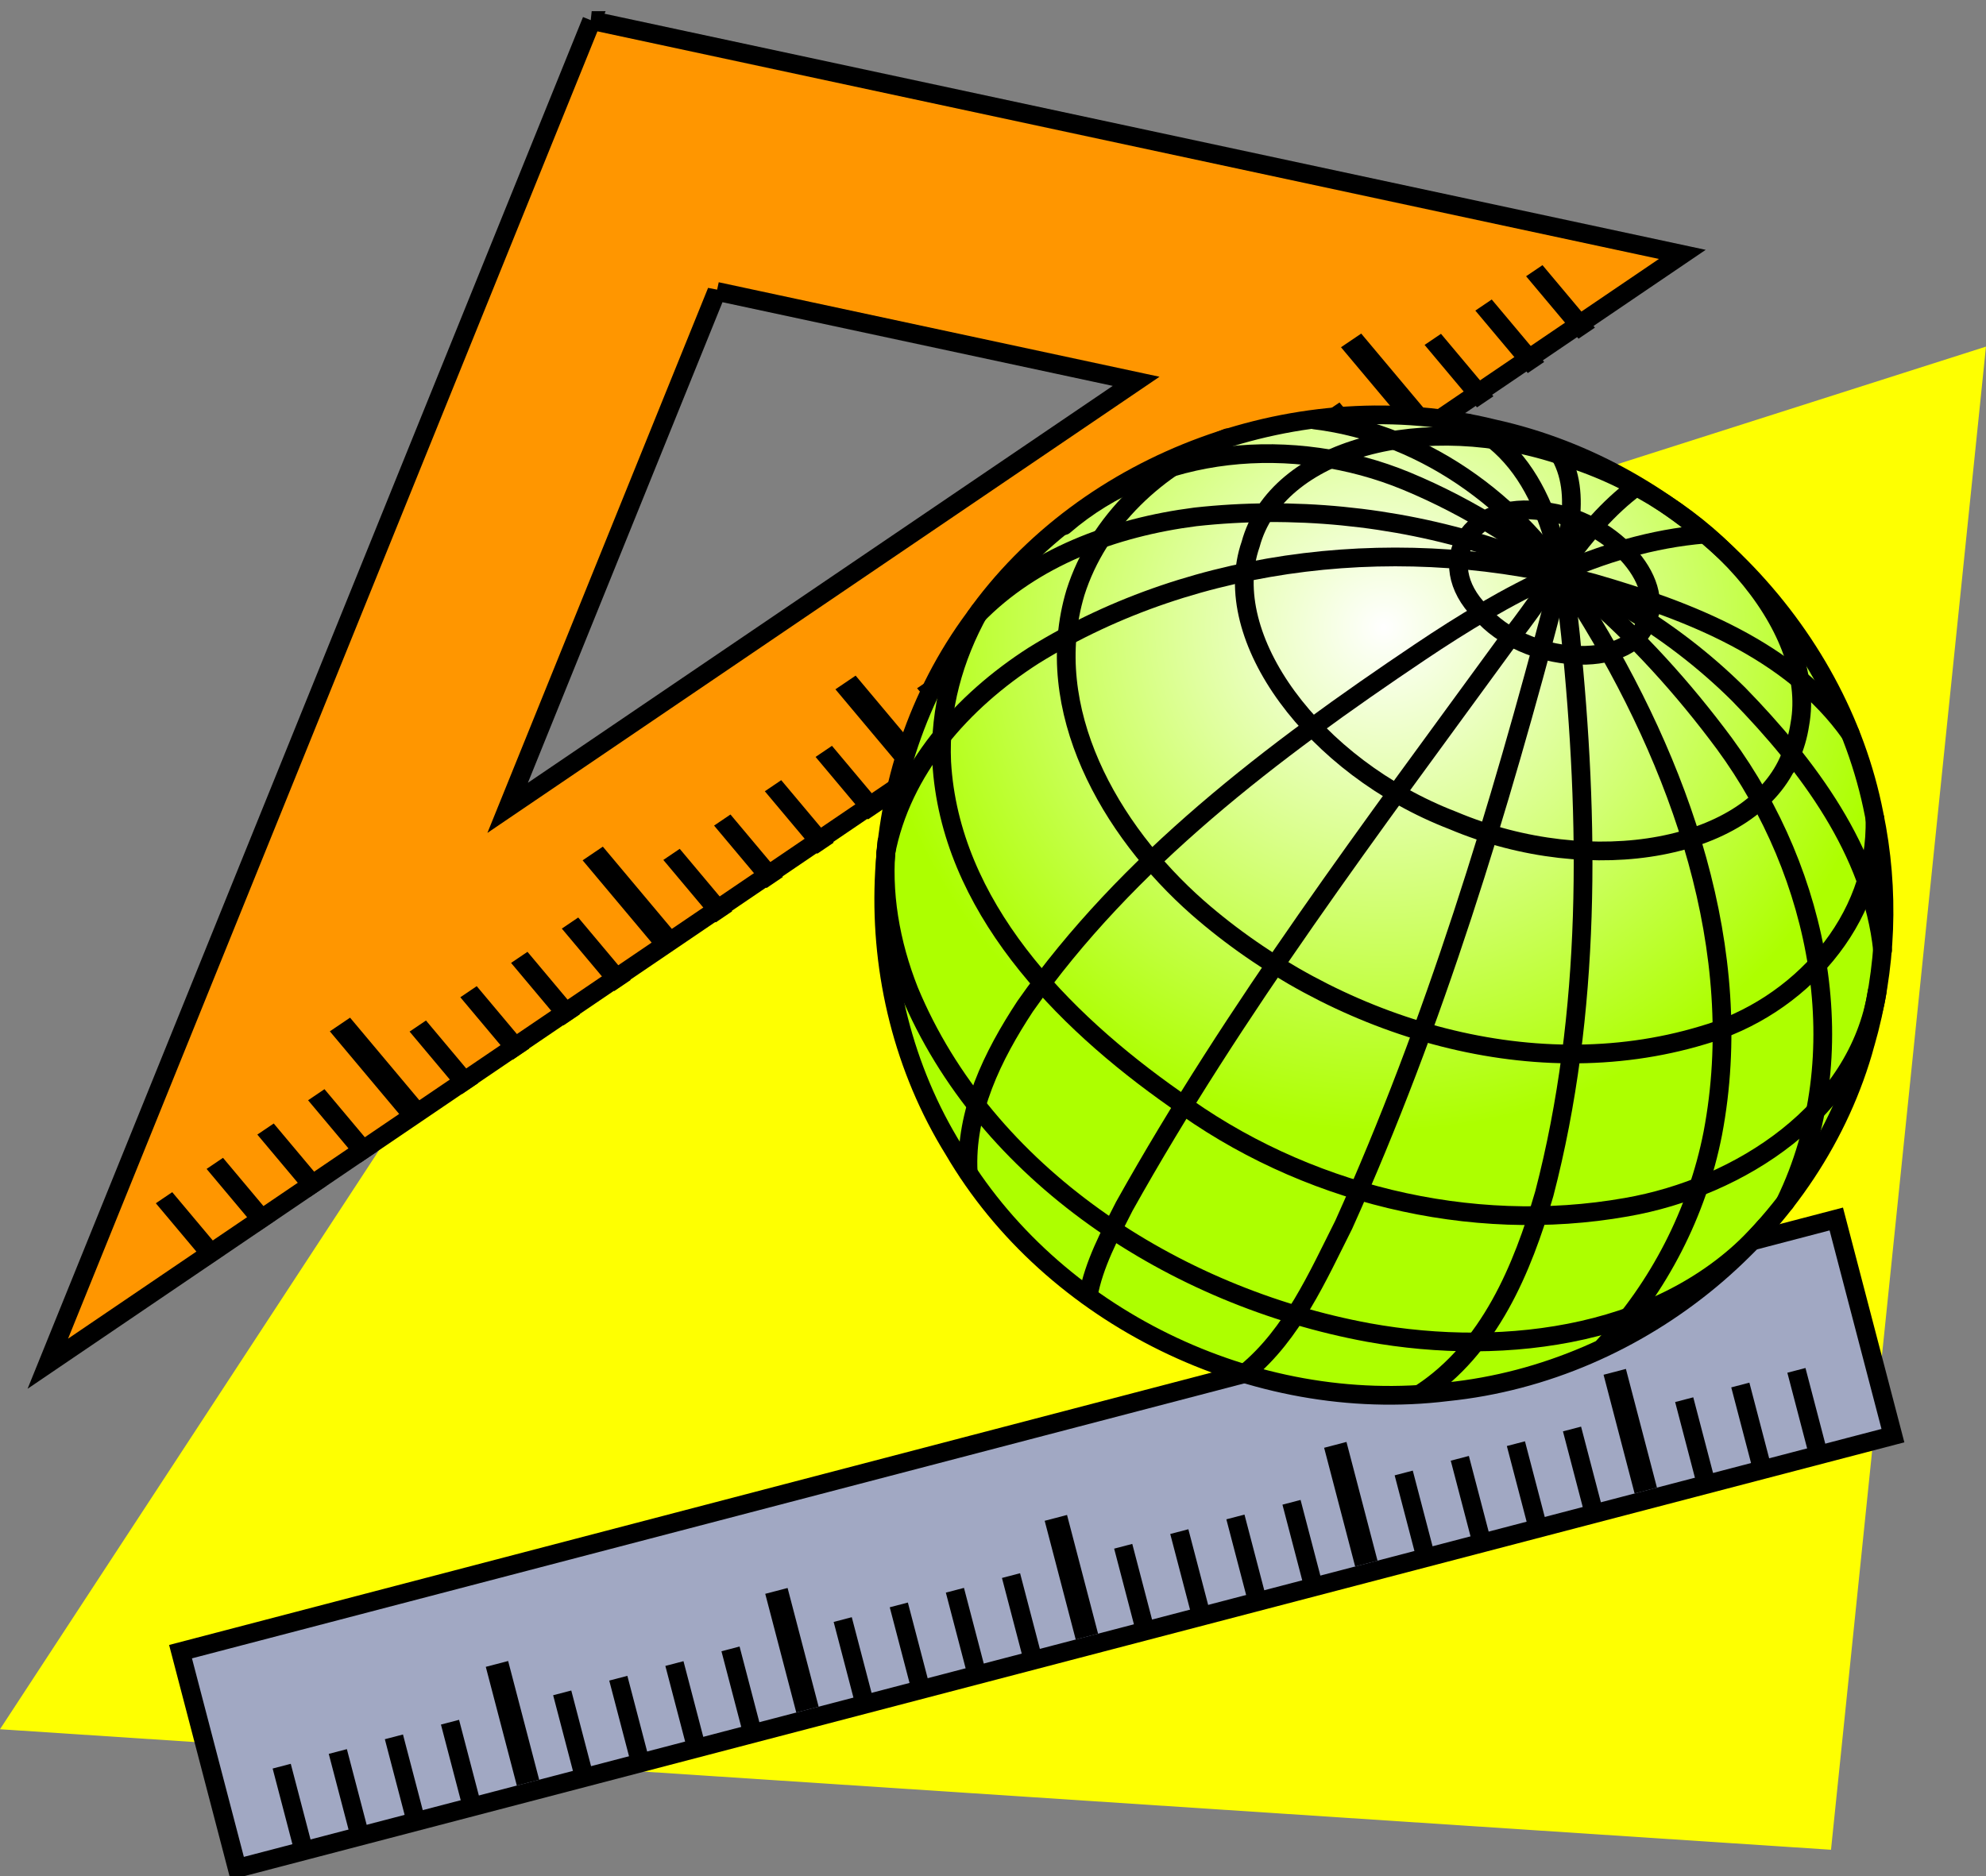 <?xml version="1.0" encoding="UTF-8" standalone="no"?>
<!-- Created with Inkscape (http://www.inkscape.org/) -->

<svg
   xmlns:dc="http://purl.org/dc/elements/1.1/"
   xmlns:cc="http://creativecommons.org/ns#"
   xmlns:rdf="http://www.w3.org/1999/02/22-rdf-syntax-ns#"
   xmlns:svg="http://www.w3.org/2000/svg"
   xmlns="http://www.w3.org/2000/svg"
   xmlns:xlink="http://www.w3.org/1999/xlink"
   xmlns:sodipodi="http://sodipodi.sourceforge.net/DTD/sodipodi-0.dtd"
   xmlns:inkscape="http://www.inkscape.org/namespaces/inkscape"
   width="106.071"
   height="100.231"
   id="svg2452"
   sodipodi:version="0.32"
   inkscape:version="0.91 r13725"
   version="1.0"
   sodipodi:docname="geo.svg"
   inkscape:output_extension="org.inkscape.output.svgz.inkscape"
   inkscape:export-filename="D:\Projet_Echanges\svg\geo.png"
   inkscape:export-xdpi="72"
   inkscape:export-ydpi="72">
  <rect width="100%" height="100%" fill="#808080" stroke="none"/>
  <defs
     id="defs2454">
    <linearGradient
       id="linearGradient4068">
      <stop
         style="stop-color:#000000;stop-opacity:1;"
         offset="0"
         id="stop4070" />
      <stop
         style="stop-color:#000000;stop-opacity:0;"
         offset="1"
         id="stop4072" />
    </linearGradient>
    <inkscape:perspective
       sodipodi:type="inkscape:persp3d"
       inkscape:vp_x="0 : 50.115356 : 1"
       inkscape:vp_y="0 : 1000 : 0"
       inkscape:vp_z="106.07124 : 50.115356 : 1"
       inkscape:persp3d-origin="53.035622 : 33.410238 : 1"
       id="perspective46" />
    <linearGradient
       id="linearGradient3887">
      <stop
         style="stop-color:#ffffff;stop-opacity:1;"
         offset="0"
         id="stop3889" />
      <stop
         style="stop-color:#adff00;stop-opacity:1;"
         offset="1"
         id="stop3891" />
    </linearGradient>
    <inkscape:perspective
       id="perspective3152"
       inkscape:persp3d-origin="0.5 : 0.33333333 : 1"
       inkscape:vp_z="1 : 0.5 : 1"
       inkscape:vp_y="0 : 1000 : 0"
       inkscape:vp_x="0 : 0.5 : 1"
       sodipodi:type="inkscape:persp3d" />
    <inkscape:perspective
       id="perspective3993"
       inkscape:persp3d-origin="0.5 : 0.33333333 : 1"
       inkscape:vp_z="1 : 0.5 : 1"
       inkscape:vp_y="0 : 1000 : 0"
       inkscape:vp_x="0 : 0.5 : 1"
       sodipodi:type="inkscape:persp3d" />
    <radialGradient
       inkscape:collect="always"
       xlink:href="#linearGradient3887"
       id="radialGradient4097"
       gradientUnits="userSpaceOnUse"
       gradientTransform="matrix(1,0,0,0.981,0,1.202)"
       cx="74.895"
       cy="47.808"
       fx="74.895"
       fy="47.808"
       r="27.462" />
    <inkscape:perspective
       id="perspective4107"
       inkscape:persp3d-origin="0.5 : 0.33333333 : 1"
       inkscape:vp_z="1 : 0.5 : 1"
       inkscape:vp_y="0 : 1000 : 0"
       inkscape:vp_x="0 : 0.5 : 1"
       sodipodi:type="inkscape:persp3d" />
    <inkscape:perspective
       id="perspective4128"
       inkscape:persp3d-origin="0.5 : 0.33333333 : 1"
       inkscape:vp_z="1 : 0.5 : 1"
       inkscape:vp_y="0 : 1000 : 0"
       inkscape:vp_x="0 : 0.5 : 1"
       sodipodi:type="inkscape:persp3d" />
    <inkscape:perspective
       id="perspective4178"
       inkscape:persp3d-origin="0.5 : 0.33333333 : 1"
       inkscape:vp_z="1 : 0.5 : 1"
       inkscape:vp_y="0 : 1000 : 0"
       inkscape:vp_x="0 : 0.5 : 1"
       sodipodi:type="inkscape:persp3d" />
  </defs>
  <sodipodi:namedview
     id="base"
     pagecolor="#ffffff"
     bordercolor="#666666"
     borderopacity="1.0"
     inkscape:pageopacity="0.0"
     inkscape:pageshadow="2"
     inkscape:zoom="3.261959"
     inkscape:cx="54.434779"
     inkscape:cy="39.954886"
     inkscape:document-units="px"
     inkscape:current-layer="layer1"
     inkscape:window-width="1280"
     inkscape:window-height="972"
     inkscape:window-x="-8"
     inkscape:window-y="-8"
     showgrid="false"
     inkscape:window-maximized="1" />
  <g
     inkscape:label="Calque 1"
     inkscape:groupmode="layer"
     id="layer1"
     transform="translate(-323.49,-489.305)"
     style="display:inline">
    <path
       style="fill:#feff01;fill-opacity:1;stroke:none"
       d="M 38.627,51.809 5.518,102.392 103.312,108.83 111.589,28.532 38.627,51.809 z"
       id="path2835"
       transform="translate(317.971,479.289)"
       sodipodi:nodetypes="ccccc" />
    <g
       id="g3845"
       transform="matrix(0.968,-0.253,0.253,0.968,-134.589,98.251)">
      <rect
         transform="translate(317.971,479.289)"
         y="102.392"
         x="13.182"
         height="11.956"
         width="91.356"
         id="rect3613"
         style="color:#000000;fill:#a1a8c3;fill-opacity:1;fill-rule:nonzero;stroke:#000000;stroke-width:1;stroke-miterlimit:4;stroke-opacity:1;stroke-dasharray:none;marker:none;visibility:visible;display:inline;overflow:visible;enable-background:accumulate" />
      <path
         id="path3615"
         d="m 334.832,593.254 0,-4.292"
         style="fill:none;stroke:#000000;stroke-width:1px;stroke-linecap:butt;stroke-linejoin:miter;stroke-opacity:1" />
      <path
         id="path3615-1"
         d="m 337.928,593.254 0,-4.292"
         style="fill:none;stroke:#000000;stroke-width:1px;stroke-linecap:butt;stroke-linejoin:miter;stroke-opacity:1;display:inline" />
      <path
         id="path3615-1-7"
         d="m 341.023,593.254 0,-4.292"
         style="fill:none;stroke:#000000;stroke-width:1px;stroke-linecap:butt;stroke-linejoin:miter;stroke-opacity:1;display:inline" />
      <path
         id="path3615-1-0"
         d="m 344.118,593.254 0,-4.292"
         style="fill:none;stroke:#000000;stroke-width:1px;stroke-linecap:butt;stroke-linejoin:miter;stroke-opacity:1;display:inline" />
      <path
         id="path3615-1-4"
         d="m 347.33,593.138 0,-6.552"
         style="fill:none;stroke:#000000;stroke-width:1.233px;stroke-linecap:butt;stroke-linejoin:miter;stroke-opacity:1;display:inline" />
      <path
         id="path3615-1-8"
         d="m 350.309,593.254 0,-4.292"
         style="fill:none;stroke:#000000;stroke-width:1px;stroke-linecap:butt;stroke-linejoin:miter;stroke-opacity:1;display:inline" />
      <path
         id="path3615-1-45"
         d="m 353.404,593.254 0,-4.292"
         style="fill:none;stroke:#000000;stroke-width:1px;stroke-linecap:butt;stroke-linejoin:miter;stroke-opacity:1;display:inline" />
      <path
         id="path3615-1-1"
         d="m 356.5,593.254 0,-4.292"
         style="fill:none;stroke:#000000;stroke-width:1px;stroke-linecap:butt;stroke-linejoin:miter;stroke-opacity:1;display:inline" />
      <path
         id="path3615-1-11"
         d="m 359.595,593.254 0,-4.292"
         style="fill:none;stroke:#000000;stroke-width:1px;stroke-linecap:butt;stroke-linejoin:miter;stroke-opacity:1;display:inline" />
      <path
         id="path3615-1-76"
         d="m 362.749,593.138 0,-6.552"
         style="fill:none;stroke:#000000;stroke-width:1.233px;stroke-linecap:butt;stroke-linejoin:miter;stroke-opacity:1;display:inline" />
      <path
         id="path3615-1-42"
         d="m 365.786,593.254 0,-4.292"
         style="fill:none;stroke:#000000;stroke-width:1px;stroke-linecap:butt;stroke-linejoin:miter;stroke-opacity:1;display:inline" />
      <path
         id="path3615-1-2"
         d="m 368.881,593.254 0,-4.292"
         style="fill:none;stroke:#000000;stroke-width:1px;stroke-linecap:butt;stroke-linejoin:miter;stroke-opacity:1;display:inline" />
      <path
         id="path3615-1-6"
         d="m 371.976,593.254 0,-4.292"
         style="fill:none;stroke:#000000;stroke-width:1px;stroke-linecap:butt;stroke-linejoin:miter;stroke-opacity:1;display:inline" />
      <path
         id="path3615-1-761"
         d="m 375.072,593.254 0,-4.292"
         style="fill:none;stroke:#000000;stroke-width:1px;stroke-linecap:butt;stroke-linejoin:miter;stroke-opacity:1;display:inline" />
      <path
         id="path3615-1-27"
         d="m 378.167,593.138 0,-6.552"
         style="fill:none;stroke:#000000;stroke-width:1.233px;stroke-linecap:butt;stroke-linejoin:miter;stroke-opacity:1;display:inline" />
      <path
         id="path3615-1-43"
         d="m 381.262,593.254 0,-4.292"
         style="fill:none;stroke:#000000;stroke-width:1px;stroke-linecap:butt;stroke-linejoin:miter;stroke-opacity:1;display:inline" />
      <path
         id="path3615-12"
         d="m 384.357,593.254 0,-4.292"
         style="fill:none;stroke:#000000;stroke-width:1px;stroke-linecap:butt;stroke-linejoin:miter;stroke-opacity:1;display:inline" />
      <path
         id="path3615-1-3"
         d="m 387.453,593.254 0,-4.292"
         style="fill:none;stroke:#000000;stroke-width:1px;stroke-linecap:butt;stroke-linejoin:miter;stroke-opacity:1;display:inline" />
      <path
         id="path3615-1-7-3"
         d="m 390.548,593.254 0,-4.292"
         style="fill:none;stroke:#000000;stroke-width:1px;stroke-linecap:butt;stroke-linejoin:miter;stroke-opacity:1;display:inline" />
      <path
         id="path3615-1-0-4"
         d="m 393.585,593.138 0,-6.552"
         style="fill:none;stroke:#000000;stroke-width:1.233px;stroke-linecap:butt;stroke-linejoin:miter;stroke-opacity:1;display:inline" />
      <path
         id="path3615-1-4-1"
         d="m 396.739,593.254 0,-4.292"
         style="fill:none;stroke:#000000;stroke-width:1px;stroke-linecap:butt;stroke-linejoin:miter;stroke-opacity:1;display:inline" />
      <path
         id="path3615-1-8-1"
         d="m 399.834,593.254 0,-4.292"
         style="fill:none;stroke:#000000;stroke-width:1px;stroke-linecap:butt;stroke-linejoin:miter;stroke-opacity:1;display:inline" />
      <path
         id="path3615-1-45-3"
         d="m 402.929,593.254 0,-4.292"
         style="fill:none;stroke:#000000;stroke-width:1px;stroke-linecap:butt;stroke-linejoin:miter;stroke-opacity:1;display:inline" />
      <path
         id="path3615-1-1-8"
         d="m 406.025,593.254 0,-4.292"
         style="fill:none;stroke:#000000;stroke-width:1px;stroke-linecap:butt;stroke-linejoin:miter;stroke-opacity:1;display:inline" />
      <path
         id="path3615-1-11-7"
         d="m 409.003,593.138 0,-6.552"
         style="fill:none;stroke:#000000;stroke-width:1.233px;stroke-linecap:butt;stroke-linejoin:miter;stroke-opacity:1;display:inline" />
      <path
         id="path3615-1-76-4"
         d="m 412.215,593.254 0,-4.292"
         style="fill:none;stroke:#000000;stroke-width:1px;stroke-linecap:butt;stroke-linejoin:miter;stroke-opacity:1;display:inline" />
      <path
         id="path3615-1-42-2"
         d="m 415.311,593.254 0,-4.292"
         style="fill:none;stroke:#000000;stroke-width:1px;stroke-linecap:butt;stroke-linejoin:miter;stroke-opacity:1;display:inline" />
      <path
         id="path3615-1-2-7"
         d="m 418.406,593.254 0,-4.292"
         style="fill:none;stroke:#000000;stroke-width:1px;stroke-linecap:butt;stroke-linejoin:miter;stroke-opacity:1;display:inline" />
    </g>
    <path
       id="path3712"
       style="color:#000000;fill:#ff9600;fill-opacity:1;fill-rule:nonzero;stroke:#000000;stroke-width:1;stroke-linecap:butt;stroke-linejoin:miter;stroke-miterlimit:4;stroke-opacity:1;stroke-dasharray:none;stroke-dashoffset:0;marker:none;visibility:visible;display:inline;overflow:visible;enable-background:accumulate"
       d="m 361.772,504.872 22.398,4.803 -33.567,22.786 11.169,-27.59 z m -6.68,-14.469 -29.048,71.752 87.297,-59.26 -58.249,-12.492 z" />
    <g
       id="g4308"
       transform="matrix(1.012,-0.377,0.41,0.902,-171.574,184.097)">
      <path
         id="path3615-8"
         d="m 285.03,532.132 -1.084,-4.153"
         style="fill:none;stroke:#000000;stroke-width:1px;stroke-linecap:butt;stroke-linejoin:miter;stroke-opacity:1" />
      <path
         id="path3615-1-82"
         d="M 288.025,531.351 286.942,527.198"
         style="fill:none;stroke:#000000;stroke-width:1px;stroke-linecap:butt;stroke-linejoin:miter;stroke-opacity:1;display:inline" />
      <path
         id="path3615-1-7-7"
         d="m 291.02,530.569 -1.084,-4.153"
         style="fill:none;stroke:#000000;stroke-width:1px;stroke-linecap:butt;stroke-linejoin:miter;stroke-opacity:1;display:inline" />
      <path
         id="path3615-1-0-7"
         d="m 294.015,529.788 -1.084,-4.153"
         style="fill:none;stroke:#000000;stroke-width:1px;stroke-linecap:butt;stroke-linejoin:miter;stroke-opacity:1;display:inline" />
      <path
         id="path3615-1-4-12"
         d="m 297.094,528.864 -1.654,-6.339"
         style="fill:none;stroke:#000000;stroke-width:1.233px;stroke-linecap:butt;stroke-linejoin:miter;stroke-opacity:1;display:inline" />
      <path
         id="path3615-1-8-6"
         d="m 300.005,528.225 -1.084,-4.153"
         style="fill:none;stroke:#000000;stroke-width:1px;stroke-linecap:butt;stroke-linejoin:miter;stroke-opacity:1;display:inline" />
      <path
         id="path3615-1-45-0"
         d="m 303,527.443 -1.084,-4.153"
         style="fill:none;stroke:#000000;stroke-width:1px;stroke-linecap:butt;stroke-linejoin:miter;stroke-opacity:1;display:inline" />
      <path
         id="path3615-1-1-4"
         d="m 305.995,526.661 -1.084,-4.153"
         style="fill:none;stroke:#000000;stroke-width:1px;stroke-linecap:butt;stroke-linejoin:miter;stroke-opacity:1;display:inline" />
      <path
         id="path3615-1-11-9"
         d="m 308.99,525.88 -1.084,-4.153"
         style="fill:none;stroke:#000000;stroke-width:1px;stroke-linecap:butt;stroke-linejoin:miter;stroke-opacity:1;display:inline" />
      <path
         id="path3615-1-76-46"
         d="m 312.012,524.971 -1.654,-6.339"
         style="fill:none;stroke:#000000;stroke-width:1.233px;stroke-linecap:butt;stroke-linejoin:miter;stroke-opacity:1;display:inline" />
      <path
         id="path3615-1-42-0"
         d="m 314.98,524.317 -1.084,-4.153"
         style="fill:none;stroke:#000000;stroke-width:1px;stroke-linecap:butt;stroke-linejoin:miter;stroke-opacity:1;display:inline" />
      <path
         id="path3615-1-2-3"
         d="m 317.975,523.535 -1.084,-4.153"
         style="fill:none;stroke:#000000;stroke-width:1px;stroke-linecap:butt;stroke-linejoin:miter;stroke-opacity:1;display:inline" />
      <path
         id="path3615-1-6-6"
         d="m 320.97,522.754 -1.084,-4.153"
         style="fill:none;stroke:#000000;stroke-width:1px;stroke-linecap:butt;stroke-linejoin:miter;stroke-opacity:1;display:inline" />
      <path
         id="path3615-1-761-2"
         d="m 323.965,521.972 -1.084,-4.153"
         style="fill:none;stroke:#000000;stroke-width:1px;stroke-linecap:butt;stroke-linejoin:miter;stroke-opacity:1;display:inline" />
      <path
         id="path3615-1-27-4"
         d="m 326.931,521.078 -1.654,-6.339"
         style="fill:none;stroke:#000000;stroke-width:1.233px;stroke-linecap:butt;stroke-linejoin:miter;stroke-opacity:1;display:inline" />
      <path
         id="path3615-1-43-5"
         d="m 329.956,520.409 -1.084,-4.153"
         style="fill:none;stroke:#000000;stroke-width:1px;stroke-linecap:butt;stroke-linejoin:miter;stroke-opacity:1;display:inline" />
      <path
         id="path3615-12-8"
         d="m 332.951,519.627 -1.084,-4.153"
         style="fill:none;stroke:#000000;stroke-width:1px;stroke-linecap:butt;stroke-linejoin:miter;stroke-opacity:1;display:inline" />
      <path
         id="path3615-1-3-8"
         d="m 335.946,518.846 -1.084,-4.153"
         style="fill:none;stroke:#000000;stroke-width:1px;stroke-linecap:butt;stroke-linejoin:miter;stroke-opacity:1;display:inline" />
      <path
         id="path3615-1-7-3-1"
         d="m 338.941,518.064 -1.084,-4.153"
         style="fill:none;stroke:#000000;stroke-width:1px;stroke-linecap:butt;stroke-linejoin:miter;stroke-opacity:1;display:inline" />
      <path
         id="path3615-1-0-4-2"
         d="m 341.85,517.185 -1.654,-6.339"
         style="fill:none;stroke:#000000;stroke-width:1.233px;stroke-linecap:butt;stroke-linejoin:miter;stroke-opacity:1;display:inline" />
      <path
         id="path3615-1-4-1-1"
         d="m 344.931,516.501 -1.084,-4.153"
         style="fill:none;stroke:#000000;stroke-width:1px;stroke-linecap:butt;stroke-linejoin:miter;stroke-opacity:1;display:inline" />
      <path
         id="path3615-1-8-1-4"
         d="m 347.926,515.719 -1.084,-4.153"
         style="fill:none;stroke:#000000;stroke-width:1px;stroke-linecap:butt;stroke-linejoin:miter;stroke-opacity:1;display:inline" />
      <path
         id="path3615-1-45-3-9"
         d="m 350.921,514.938 -1.084,-4.153"
         style="fill:none;stroke:#000000;stroke-width:1px;stroke-linecap:butt;stroke-linejoin:miter;stroke-opacity:1;display:inline" />
      <path
         id="path3615-1-1-8-8"
         d="m 353.916,514.156 -1.084,-4.153"
         style="fill:none;stroke:#000000;stroke-width:1px;stroke-linecap:butt;stroke-linejoin:miter;stroke-opacity:1;display:inline" />
      <path
         id="path3615-1-11-7-2"
         d="m 356.768,513.291 -1.654,-6.339"
         style="fill:none;stroke:#000000;stroke-width:1.233px;stroke-linecap:butt;stroke-linejoin:miter;stroke-opacity:1;display:inline" />
      <path
         id="path3615-1-76-4-4"
         d="m 359.906,512.593 -1.084,-4.153"
         style="fill:none;stroke:#000000;stroke-width:1px;stroke-linecap:butt;stroke-linejoin:miter;stroke-opacity:1;display:inline" />
      <path
         id="path3615-1-42-2-5"
         d="m 362.901,511.812 -1.084,-4.153"
         style="fill:none;stroke:#000000;stroke-width:1px;stroke-linecap:butt;stroke-linejoin:miter;stroke-opacity:1;display:inline" />
      <path
         id="path3615-1-2-7-2"
         d="m 365.896,511.03 -1.084,-4.153"
         style="fill:none;stroke:#000000;stroke-width:1px;stroke-linecap:butt;stroke-linejoin:miter;stroke-opacity:1;display:inline" />
    </g>
  </g>
  <g
     inkscape:groupmode="layer"
     id="layer2"
     inkscape:label="Globe">
    <g
       id="g4080"
       transform="translate(-0.983,-14.596)"
       style="stroke-width:1;stroke-miterlimit:4;stroke-dasharray:none">
      <path
         style="fill:none;stroke:#000000;stroke-width:1;stroke-linecap:round;stroke-linejoin:miter;stroke-miterlimit:4;stroke-opacity:1;stroke-dasharray:none"
         d="m 95.633,46.769 c -5.667,-1.904 -11.862,-2.059 -17.558,-0.369 -8.762,2.461 -17.224,6.577 -23.773,12.831 -2.684,2.698 -5.122,6.056 -5.243,9.984"
         id="path3789" />
      <path
         style="color:#000000;fill:url(#radialGradient4097);fill-opacity:1;stroke:#000000;stroke-width:1;stroke-linecap:round;stroke-miterlimit:4;stroke-opacity:1;stroke-dasharray:none;marker:none;visibility:visible;display:inline;overflow:visible;enable-background:accumulate"
         d="M 100.613,70.325 C 97.922,80.236 88.689,87.89 78.265,88.947 67.959,90.215 57.128,84.922 51.924,76.024 46.551,67.357 47.012,55.751 53.007,47.641 58.985,39.167 70.454,34.945 80.753,37.496 c 10.088,2.217 18.385,10.662 20.323,20.594 0.844,4.051 0.677,8.281 -0.464,12.235 z"
         id="path3775" />
      <path
         style="fill:none;stroke:#000000;stroke-width:1;stroke-linecap:round;stroke-linejoin:miter;stroke-miterlimit:4;stroke-opacity:1;stroke-dasharray:none"
         d="m 99.8,53.774 c -3.153,-4.453 -8.638,-6.566 -13.737,-8.033 -9.964,-2.687 -21.157,-1.533 -29.873,3.873 -3.813,2.443 -7.056,6.089 -7.907,10.598"
         id="path3753" />
      <path
         style="fill:none;stroke:#000000;stroke-width:1;stroke-linecap:round;stroke-linejoin:miter;stroke-miterlimit:4;stroke-opacity:1;stroke-dasharray:none"
         d="M 101.53,65.359 C 100.972,60.056 97.525,55.467 93.855,51.697 86.387,44.273 75.19,41.067 64.828,42.208 c -4.337,0.556 -8.687,2.16 -11.726,5.312"
         id="path3755" />
      <path
         style="fill:none;stroke:#000000;stroke-width:1;stroke-linecap:round;stroke-linejoin:miter;stroke-miterlimit:4;stroke-opacity:1;stroke-dasharray:none"
         d="M 96.33,78.828 C 100.152,70.956 98.205,61.31 93.087,54.325 88.716,48.425 83.014,43.16 76.099,40.295 70.08,37.806 62.748,38.408 57.81,42.677"
         id="path3759" />
      <path
         style="fill:none;stroke:#000000;stroke-width:1;stroke-linecap:round;stroke-linejoin:miter;stroke-miterlimit:4;stroke-opacity:1;stroke-dasharray:none"
         d="m 92.038,43.129 c -5.645,0.468 -10.657,3.24 -15.217,6.303 -7.868,5.284 -15.634,11.146 -21.086,18.921 -1.726,2.626 -3.22,5.648 -3.041,8.871"
         id="path3761" />
      <path
         style="fill:none;stroke:#000000;stroke-width:1;stroke-linecap:round;stroke-linejoin:miter;stroke-miterlimit:4;stroke-opacity:1;stroke-dasharray:none"
         d="m 88.339,40.625 c -2.938,2.195 -4.653,5.57 -6.943,8.357 -7.126,9.783 -14.458,19.487 -20.364,30.053 -0.781,1.533 -1.62,3.085 -1.933,4.791"
         id="path3763" />
      <path
         style="fill:none;stroke:#000000;stroke-width:1;stroke-linecap:round;stroke-linejoin:miter;stroke-miterlimit:4;stroke-opacity:1;stroke-dasharray:none"
         d="m 79.398,37.209 c 4.183,2.13 5.034,7.193 5.466,11.33 1.013,9.936 1.122,20.133 -1.401,29.825 -1.168,4.016 -2.927,8.269 -6.601,10.67"
         id="path3767" />
      <path
         style="color:#000000;fill:none;stroke:#000000;stroke-width:1;stroke-linecap:round;stroke-miterlimit:4;stroke-opacity:1;stroke-dasharray:none;marker:none;visibility:visible;display:inline;overflow:visible;enable-background:accumulate"
         d="m 96.604,55.027 c -1.973,4.951 -10.533,6.563 -18.023,3.399 -7.457,-2.873 -12.527,-9.808 -10.803,-14.754 1.368,-5.084 9.278,-7.27 16.817,-4.673 7.608,2.359 13.474,9.076 12.516,14.29 -0.091,0.605 -0.262,1.188 -0.506,1.739 z"
         id="path3777" />
      <path
         style="color:#000000;fill:none;stroke:#000000;stroke-width:1;stroke-linecap:round;stroke-miterlimit:4;stroke-opacity:1;stroke-dasharray:none;marker:none;visibility:visible;display:inline;overflow:visible;enable-background:accumulate"
         d="M 101.121,58.322 C 101.288,63.752 97.07,68.431 91.921,69.899 82.613,72.705 72.113,69.357 64.945,63.076 60.26,58.949 56.556,52.478 58.423,46.246 c 1.199,-3.791 4.398,-6.799 8.108,-8.261"
         id="path3779" />
      <path
         style="color:#000000;fill:none;stroke:#000000;stroke-width:1;stroke-linecap:round;stroke-miterlimit:4;stroke-opacity:1;stroke-dasharray:none;marker:none;visibility:visible;display:inline;overflow:visible;enable-background:accumulate"
         d="M 101.242,67.573 C 100.221,73.919 93.941,78.026 87.845,79.085 79.506,80.566 70.547,78.355 63.738,73.315 57.664,69.05 51.713,62.972 51.278,55.303 c -0.13,-2.811 0.65,-5.598 2.011,-8.041"
         id="path3781" />
      <path
         style="color:#000000;fill:none;stroke:#000000;stroke-width:1;stroke-linecap:round;stroke-miterlimit:4;stroke-opacity:1;stroke-dasharray:none;marker:none;visibility:visible;display:inline;overflow:visible;enable-background:accumulate"
         d="M 95.246,80.146 C 90.161,85.977 81.46,87.12 74.06,85.778 63.705,83.868 53.611,77.337 49.538,67.527 48.539,65.001 48.048,62.257 48.348,59.566"
         id="path3783" />
      <path
         style="fill:none;stroke:#000000;stroke-width:1;stroke-linecap:round;stroke-linejoin:miter;stroke-miterlimit:4;stroke-opacity:1;stroke-dasharray:none"
         d="m 84.196,38.725 c 1.456,2.321 0.311,5.241 -0.14,7.705 C 81.048,57.857 77.613,69.23 72.749,80.024 c -1.402,2.786 -2.73,5.82 -5.194,7.866"
         id="path3797" />
      <path
         style="fill:none;stroke:#000000;stroke-width:1;stroke-linecap:round;stroke-linejoin:miter;stroke-miterlimit:4;stroke-opacity:1;stroke-dasharray:none"
         d="m 71.187,37.029 c 6.097,0.743 11.421,4.791 14.339,10.019 5.187,8.335 8.794,18.331 6.936,28.095 -0.83,4.234 -2.873,8.197 -5.821,11.372"
         id="path3801" />
      <path
         style="color:#000000;fill:none;stroke:#000000;stroke-width:1;stroke-linecap:round;stroke-miterlimit:4;stroke-opacity:1;stroke-dasharray:none;marker:none;visibility:visible;display:inline;overflow:visible;enable-background:accumulate"
         d="m 88.913,47.84 c -0.923,2.599 -6.489,2.251 -8.858,-0.553 -2.639,-2.666 -0.547,-6.015 3.355,-5.376 3.536,0.386 6.6,3.684 5.502,5.929 z"
         id="path3777-4" />
    </g>
  </g>
</svg>
